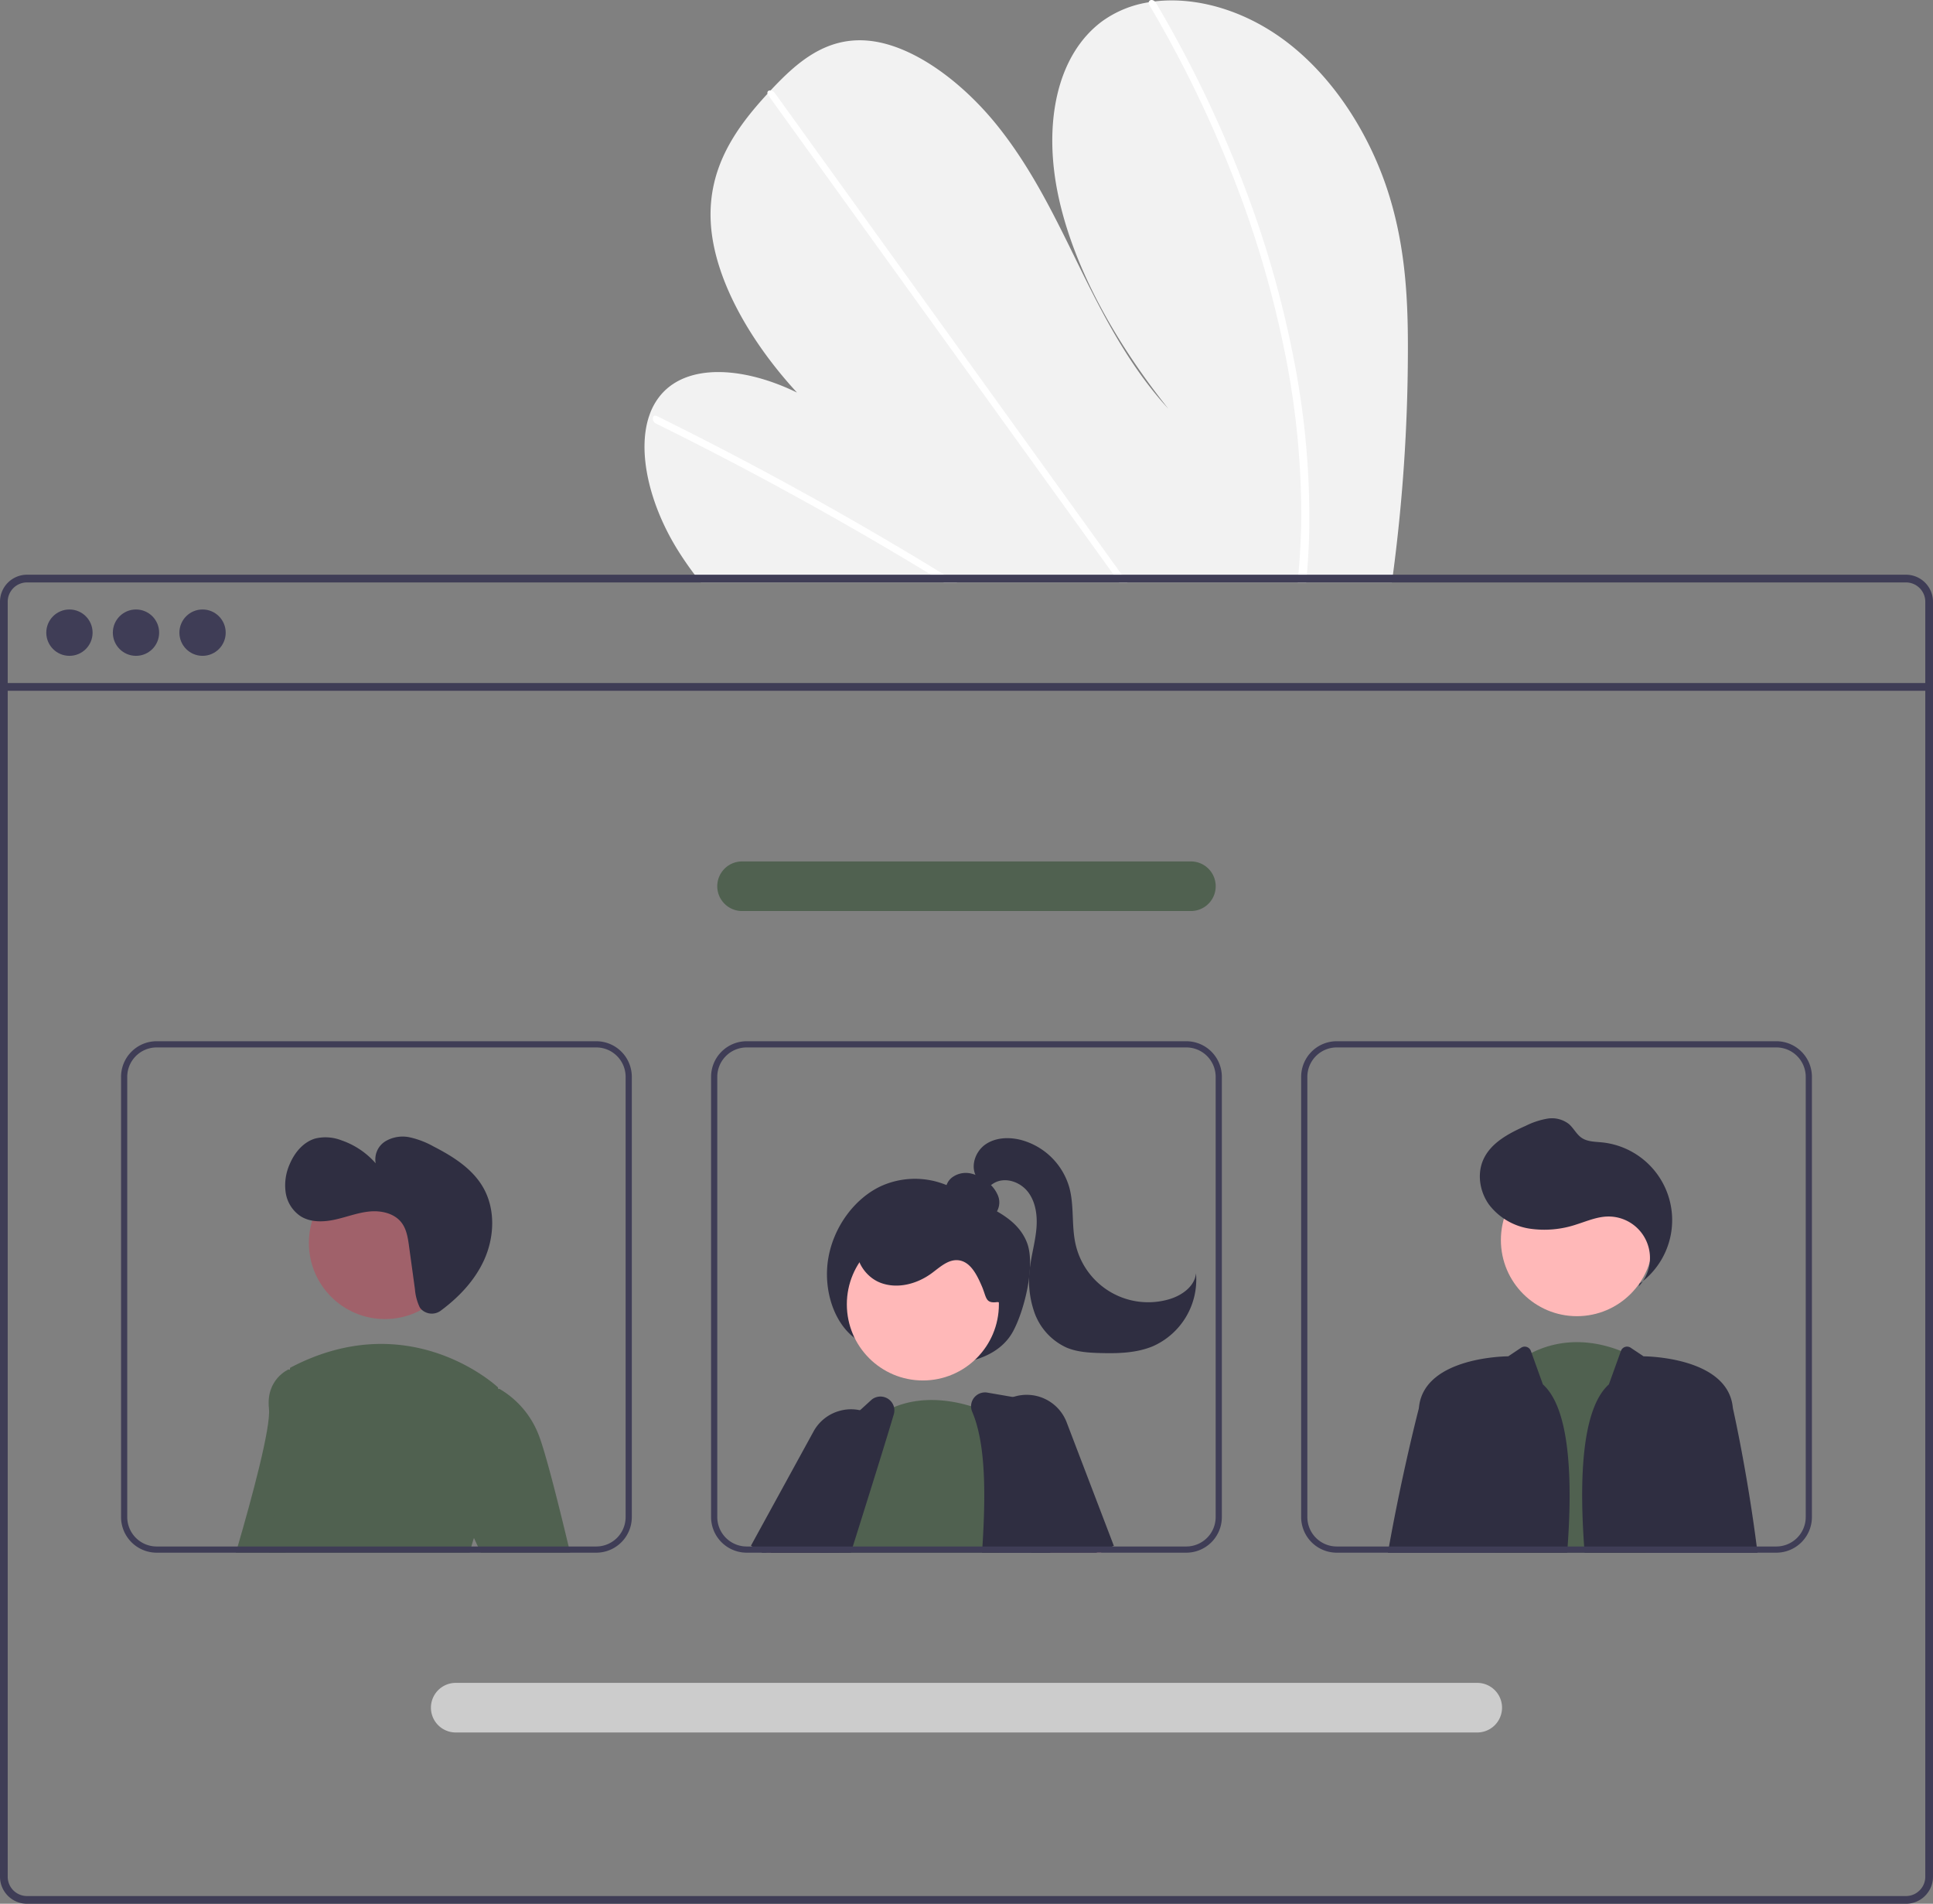 <svg id="team" xmlns="http://www.w3.org/2000/svg" width="623.72" height="614.164" viewBox="0 0 623.72 614.164">
  <rect x="0" y="0" width="623.72" height="614.164" fill="#808080" stroke="none"/>
  <defs>
    <style>
      .cls-1 {
        fill: #f2f2f2;
      }

      .cls-2 {
        fill: #fff;
      }

      .cls-3 {
        fill: #3f3d56;
      }

      .cls-4 {
        fill: #2f2e41;
      }

      .cls-5 {
        fill: #ffb8b8;
      }

      .cls-6 {
        fill: #506150;
      }

      .cls-7 {
        fill: #a0616a;
      }

      .cls-8 {
        fill: #ccc;
      }
    </style>
  </defs>
  <path id="Path_768" data-name="Path 768" class="cls-1" d="M742.3,257.032a555.227,555.227,0,0,1-4.824,71.29c-.11.83-.23,1.66-.34,2.49H514.114c-.659-.82-1.309-1.65-1.938-2.49-2.1-2.78-4.065-5.64-5.873-8.6-8.69-14.26-12.725-30.99-8.84-42.57l.07-.18a20.286,20.286,0,0,1,3.915-6.9c8.95-10.2,27.168-8.61,43.739-.51-14.912-16.16-26.828-36.59-27.827-54.88-.979-17.84,8.27-30.64,18.318-41.53.33-.36.659-.71.989-1.06.16-.18.33-.35.489-.53,7.841-8.3,16.99-16.49,30.3-15.58,14.6,1,30.854,13.15,42.281,27.35s19.057,30.34,26.789,46.1,16.111,31.9,28.467,45.33c-16.75-20.97-30.295-44.86-35.378-68.14s-.849-45.69,13.913-56.75a34.649,34.649,0,0,1,15.153-6.22c.639-.11,1.288-.2,1.947-.28,13.714-1.64,30.125,3.02,44.128,14.3,15.422,12.42,26.169,30.9,31.563,48.47S742.377,240.652,742.3,257.032Z" transform="translate(-288.019 -142.918)"/>
  <path id="Path_769" data-name="Path 769" class="cls-2" d="M596.8,330.812h-4.265q-2.038-1.26-4.1-2.49c-.849-.53-1.708-1.04-2.567-1.56q-21.29-12.855-42.839-24.65-21.53-11.8-43.27-22.51a1.79,1.79,0,0,1-1.039-2.04.516.516,0,0,1,.07-.15c.2-.38.649-.54,1.308-.22,1.778.88,3.566,1.76,5.343,2.66q21.8,10.89,43.419,22.88t42.97,25.04c.3.18.6.37.9.55C594.093,329.152,595.442,329.982,596.8,330.812Z" transform="translate(-288.022 -142.918)"/>
  <path id="Path_770" data-name="Path 770" class="cls-2" d="M651.829,330.812h-2.637c-.6-.83-1.189-1.66-1.788-2.49q-21.125-29.31-42.24-58.62-34.58-47.985-69.139-95.97a1.7,1.7,0,0,1-.3-.58c-.2-.71.32-1.13.989-1.06a2,2,0,0,1,1.4.88q19.387,26.91,38.765,53.8,34.4,47.745,68.79,95.48c1.458,2.02,2.917,4.05,4.375,6.07C650.64,329.152,651.24,329.982,651.829,330.812Z" transform="translate(-288.065 -142.918)"/>
  <path id="Path_771" data-name="Path 771" class="cls-2" d="M710.634,315.152c-.11,4.45-.379,8.83-.739,13.17q-.1,1.245-.21,2.49h-2.767c.08-.83.16-1.66.23-2.49.55-6.27.929-12.61.949-19.12a266.958,266.958,0,0,0-5.543-53.72A334.972,334.972,0,0,0,686,199.732a383.673,383.673,0,0,0-26.878-55.1,1.477,1.477,0,0,1-.25-.98c.11-.79,1.158-1.03,1.947-.28a2.288,2.288,0,0,1,.4.5q1.933,3.285,3.8,6.59a383.431,383.431,0,0,1,25.74,55.3,333.391,333.391,0,0,1,15.452,55.84,263.381,263.381,0,0,1,4.425,53.55Z" transform="translate(-288.209 -142.918)"/>
  <path id="Path_772" data-name="Path 772" class="cls-3" d="M902.775,328.322H296.485a8.723,8.723,0,0,0-8.71,8.72v411.32a8.723,8.723,0,0,0,8.71,8.72h606.29a8.7,8.7,0,0,0,6.623-3.06,2.033,2.033,0,0,0,.19-.24,8.167,8.167,0,0,0,1.248-2.11,8.516,8.516,0,0,0,.659-3.31V337.042A8.724,8.724,0,0,0,902.775,328.322Zm6.233,420.04a6.179,6.179,0,0,1-1.029,3.42,6.442,6.442,0,0,1-2.357,2.12,6.171,6.171,0,0,1-2.847.69H296.485a6.234,6.234,0,0,1-6.223-6.23V337.042a6.234,6.234,0,0,1,6.223-6.23h606.29a6.236,6.236,0,0,1,6.233,6.231Z" transform="translate(-287.775 -142.918)"/>
  <rect id="Rectangle_143" data-name="Rectangle 143" class="cls-3" width="621.23" height="2.493" transform="translate(1.241 220.353)"/>
  <ellipse id="Ellipse_120" data-name="Ellipse 120" class="cls-3" cx="7.47" cy="7.478" rx="7.47" ry="7.478" transform="translate(14.935 196.621)"/>
  <ellipse id="Ellipse_121" data-name="Ellipse 121" class="cls-3" cx="7.47" cy="7.478" rx="7.47" ry="7.478" transform="translate(36.411 196.621)"/>
  <ellipse id="Ellipse_122" data-name="Ellipse 122" class="cls-3" cx="7.47" cy="7.478" rx="7.47" ry="7.478" transform="translate(57.886 196.621)"/>
  <path id="Path_773" data-name="Path 773" class="cls-4" d="M564.741,575.192c-7.471-4.869-11.186-16.183-9.356-26.531s8.724-19.261,16.988-23.1a26.591,26.591,0,0,1,25.2,1.793c7.578,4.639,18.3,7.18,21.895,16.462,2.766,7.133-.742,21.617-4.464,28.546-3.217,5.988-9.33,8.727-15.074,9.917a45.247,45.247,0,0,1-36.626-8.461Z" transform="translate(-288.088 -142.918)"/>
  <path id="Path_774" data-name="Path 774" class="cls-5" d="M273.046,487.234l-5.973,10.31-.789,1.36-1.149,2H247.526l1.189-2,3.076-5.19,7.172-12.12,8.12,3.25Z" transform="translate(-0.29 0)"/>
  <path id="Path_775" data-name="Path 775" class="cls-4" d="M533.977,643.822l-3.216-2-.4-.25,20.186-36.83a13.719,13.719,0,0,1,8.24-6.62,13.543,13.543,0,0,1,6.772-.25,13.324,13.324,0,0,1,3.736,1.4,13.057,13.057,0,0,1,1.388.88,13.343,13.343,0,0,1,4.1,4.62,13.831,13.831,0,0,1-.42,13.95l-7.781,12.45-6.652,10.65-1.249,2h-24.7Z" transform="translate(-288.059 -142.918)"/>
  <ellipse id="Ellipse_123" data-name="Ellipse 123" class="cls-5" cx="24.532" cy="24.561" rx="24.532" ry="24.561" transform="translate(273.249 396.223)"/>
  <path id="Path_776" data-name="Path 776" class="cls-6" d="M610.5,643.822H555.35l.25-.71q-.21-.645-.39-1.29c-.13-.45-.24-.91-.339-1.36a30.229,30.229,0,0,1,.01-12.7c3.047-14.98,15.2-27.15,15.2-27.15.21-.16.419-.31.629-.46a27.744,27.744,0,0,1,5.843-3.28c9.029-3.75,18.5-2.24,24.861-.3a49.579,49.579,0,0,1,6.483,2.47c.739.35,1.139.57,1.139.57l.629,19.21.759,23Z" transform="translate(-288.087 -142.918)"/>
  <path id="Path_777" data-name="Path 777" class="cls-4" d="M636.061,641.822l-4.215-21.46-4.255-21.64a4.516,4.516,0,0,0-3.646-3.57l-8.909-1.54-8.29-1.43a4.509,4.509,0,0,0-5.274,4.39,4.525,4.525,0,0,0,.37,1.79c4.325,10.1,4.4,26.09,3.306,43.46-.05.66-.09,1.33-.14,2H636.46Z" transform="translate(-288.142 -142.918)"/>
  <path id="Path_778" data-name="Path 778" class="cls-4" d="M576.534,596.872a4.52,4.52,0,0,0-7.142-2.48l-3.826,3.48-15.662,14.28a4.344,4.344,0,0,0-1.119,1.59c-1.768,4.23-5.214,12.58-9.219,22.89q-.974,2.52-2.007,5.19c-.24.66-.5,1.33-.759,2h25.81c.21-.67.419-1.34.629-2,1.149-3.63,2.267-7.19,3.346-10.65,3.156-10.05,6-19.18,8.2-26.4q.914-3,1.668-5.54a4.533,4.533,0,0,0,.08-2.36Z" transform="translate(-288.066 -142.918)"/>
  <path id="Path_779" data-name="Path 779" class="cls-5" d="M354.1,500.9h1.668l-.23-.56-.609-1.44-9.4-22.33-1.438.87-11.546,6.99,5.923,14.47.819,2H354.1Z" transform="translate(-0.389 0)"/>
  <path id="Path_780" data-name="Path 780" class="cls-4" d="M632.33,601.782a13.8,13.8,0,0,0-17.29-8.17,12.364,12.364,0,0,0-1.269.5,13.634,13.634,0,0,0-5.813,4.93,13.208,13.208,0,0,0-1.428,2.77,13.757,13.757,0,0,0,.31,10.57l2.887,6.44,10.328,23,.9,2h20.906l1.438-.56,3.736-1.44.519-.2Z" transform="translate(-288.147 -142.918)"/>
  <path id="Path_781" data-name="Path 781" class="cls-4" d="M605.181,535.494a4.056,4.056,0,0,0,4.617-1.754,5.857,5.857,0,0,0,.338-5.143,10.734,10.734,0,0,0-3.191-4.215,12.387,12.387,0,0,0-5.611-2.908,7.445,7.445,0,0,0-6.046,1.331,5.38,5.38,0,0,0-1.824,5.722c.635,1.844,2.356,3.08,4.074,4a27.04,27.04,0,0,0,11.025,3.138Z" transform="translate(-288.132 -142.918)"/>
  <path id="Path_782" data-name="Path 782" class="cls-4" d="M609.92,562.969c-3.944.544-3.438-1.465-5.017-5.124s-3.694-8-7.658-8.373c-3.249-.3-5.925,2.3-8.557,4.227-4.691,3.441-11.013,5.126-16.45,3.061s-9.216-8.553-7.153-14a11.934,11.934,0,0,1,6.9-6.529,23.974,23.974,0,0,1,9.611-1.337,49.542,49.542,0,0,1,20.839,5.341c4.467,2.272,8.816,5.523,10.51,10.244s2.81,11.355-2.036,12.632Z" transform="translate(-288.099 -142.918)"/>
  <path id="Path_783" data-name="Path 783" class="cls-4" d="M603.175,522.509c-1.95-3.4-.34-8.059,2.849-10.329s7.469-2.493,11.275-1.582a22.152,22.152,0,0,1,15.882,15.411c1.615,5.941.655,12.322,2.023,18.326a24.019,24.019,0,0,0,30.187,17.725c4.1-1.2,8.261-4.133,8.664-8.389a23.522,23.522,0,0,1-13.912,23.549c-5.279,2.2-11.167,2.348-16.885,2.2-3.726-.1-7.538-.32-10.975-1.764a19.658,19.658,0,0,1-10.321-11.2,31.163,31.163,0,0,1-1.374-15.435c.562-4.028,1.682-7.977,1.995-12.032s-.281-8.385-2.778-11.594-7.267-4.847-10.818-2.87c-1.427.795-2.578,2.093-4.128,2.605s-3.748-.388-3.607-2.017Z" transform="translate(-288.142 -142.918)"/>
  <path id="Path_784" data-name="Path 784" class="cls-6" d="M770.781,643.822l.19-2,5.634-58.68a35.87,35.87,0,0,1,5.923-3.77c11.6-5.85,22.783-3.05,28.836-.63a31.53,31.53,0,0,1,4.635,2.27l3.3,60.81.11,2Z" transform="translate(-288.34 -142.918)"/>
  <ellipse id="Ellipse_124" data-name="Ellipse 124" class="cls-5" cx="24.532" cy="24.561" rx="24.532" ry="24.561" transform="translate(484.291 375.484)"/>
  <path id="Path_785" data-name="Path 785" class="cls-4" d="M817.062,557.94a13.371,13.371,0,0,0-10.133-22.564c-3.392.114-6.589,1.5-9.826,2.523a32.46,32.46,0,0,1-15.267,1.376,20.381,20.381,0,0,1-13-7.686c-3.035-4.177-3.982-9.969-1.837-14.667,2.475-5.423,8.258-8.412,13.7-10.84a25.014,25.014,0,0,1,6.954-2.288,8.911,8.911,0,0,1,6.918,1.746c1.529,1.316,2.425,3.295,4.088,4.436,1.873,1.284,4.3,1.25,6.563,1.477a25.212,25.212,0,0,1,12.193,45.54Z" transform="translate(-288.334 -142.918)"/>
  <path id="Path_786" data-name="Path 786" class="cls-4" d="M786.142,589.532l-3.655-10.16-.228-.633a2.1,2.1,0,0,0-3.143-1.037l-4.15,2.77s-26.619,0-28.756,15.99c-.03.25-.07.53-.1.83a.156.156,0,0,1-.01.04c-.27,1.05-5.294,20.49-9.609,44.49-.12.66-.24,1.33-.359,2h57.843C795.856,619.713,794.8,597.3,786.142,589.532Z" transform="translate(-288.299 -142.918)"/>
  <path id="Path_787" data-name="Path 787" class="cls-4" d="M855.215,641.822c-3.156-24.62-7.671-44.53-7.671-44.53-.04-.3-.08-.58-.11-.83-2.127-15.99-28.746-15.99-28.746-15.99L814.54,577.7a2.1,2.1,0,0,0-3.144,1.039l-3.885,10.79c-8.66,7.765-9.713,30.181-7.831,54.289h55.785C855.385,643.152,855.295,642.482,855.215,641.822Z" transform="translate(-288.373 -142.918)"/>
  <path id="Path_788" data-name="Path 788" class="cls-6" d="M386.175,585.762l-5.933,56.06-.21,2H363.981c.19-.65.379-1.32.579-2,4.555-15.64,10.757-38.47,10.088-44.52-1.049-9.44,6.293-12.59,6.293-12.59l.459.09Z" transform="translate(-287.864 -142.918)"/>
  <ellipse id="Ellipse_125" data-name="Ellipse 125" class="cls-7" cx="24.532" cy="24.561" rx="24.532" ry="24.561" transform="translate(99.665 376.418)"/>
  <path id="Path_789" data-name="Path 789" class="cls-6" d="M443.83,631.922a40.3,40.3,0,0,0-3.026,7.16c-.29.88-.569,1.8-.829,2.74-.19.65-.359,1.32-.529,2h-64.7c.09-.66.17-1.33.26-2,3.306-26.15,5.983-52.69,6.412-57.02.04-.41.06-.62.06-.62,38.774-20.46,67.071,6.3,67.071,6.3s.04.19.1.56C449.264,594.782,452.42,616.622,443.83,631.922Z" transform="translate(-287.877 -142.918)"/>
  <path id="Path_790" data-name="Path 790" class="cls-6" d="M440.876,639.082l-4.315-9.26,1.049-36.72,11.107-2.06.39-.07a29.435,29.435,0,0,1,12.6,14.72c2.158,5.4,6.263,21.64,9.729,36.13.16.67.319,1.34.479,2H443.083l-.929-2Z" transform="translate(-287.949 -142.918)"/>
  <path id="Path_791" data-name="Path 791" class="cls-3" d="M480.211,478.822H338.358a11.5,11.5,0,0,0-11.477,11.49v142.02a11.5,11.5,0,0,0,11.477,11.49H480.211a11.491,11.491,0,0,0,11.476-11.49V490.312a11.491,11.491,0,0,0-11.476-11.49Zm9.479,153.51a9.492,9.492,0,0,1-9.479,9.49H338.358a9.5,9.5,0,0,1-9.479-9.49V490.312a9.5,9.5,0,0,1,9.479-9.49H480.211a9.492,9.492,0,0,1,9.479,9.49ZM380.2,641.822l-.21,2h59.4c.17-.68.339-1.35.529-2Z" transform="translate(-287.821 -142.918)"/>
  <path id="Path_792" data-name="Path 792" class="cls-3" d="M670.821,478.822H528.967a11.5,11.5,0,0,0-11.477,11.49v142.02a11.5,11.5,0,0,0,11.477,11.49H670.821a11.491,11.491,0,0,0,11.476-11.49V490.312a11.491,11.491,0,0,0-11.476-11.49Zm9.479,153.51a9.492,9.492,0,0,1-9.479,9.49H528.967a9.5,9.5,0,0,1-9.479-9.49V490.312a9.5,9.5,0,0,1,9.479-9.49H670.821a9.492,9.492,0,0,1,9.479,9.49Zm-125.133,9.49q.18.645.39,1.29l-.25.71h49.6c.05-.67.09-1.34.14-2Z" transform="translate(-288.044 -142.918)"/>
  <path id="Path_793" data-name="Path 793" class="cls-3" d="M861.441,478.822H719.588a11.491,11.491,0,0,0-11.477,11.49v142.02a11.491,11.491,0,0,0,11.477,11.49H861.441a11.5,11.5,0,0,0,11.476-11.49V490.312a11.5,11.5,0,0,0-11.476-11.49Zm9.479,153.51a9.5,9.5,0,0,1-9.479,9.49H719.588a9.492,9.492,0,0,1-9.479-9.49V490.312a9.492,9.492,0,0,1,9.479-9.49H861.441a9.5,9.5,0,0,1,9.479,9.49Zm-76.83,9.49c-.05.66-.1,1.33-.15,2H836.98c.08-.66.17-1.33.25-2Z" transform="translate(-288.267 -142.918)"/>
  <path id="Path_794" data-name="Path 794" class="cls-8" d="M764.6,701.822H434.987a8,8,0,0,1,0-16H764.6a8,8,0,0,1,0,16Z" transform="translate(-287.938 -142.918)"/>
  <path id="Path_795" data-name="Path 795" class="cls-6" d="M672.317,436.822H527.487a8,8,0,0,1,0-16h144.83a8,8,0,0,1,0,16Z" transform="translate(-288.046 -142.918)"/>
  <path id="Path_796" data-name="Path 796" class="cls-4" d="M423.815,565.3a4.843,4.843,0,0,0,6.338.407c5.782-4.291,10.858-9.632,13.862-16.147,3.442-7.465,3.826-16.625-.324-23.72-3.508-6-9.7-9.868-15.877-13.046a28.221,28.221,0,0,0-7.665-2.958,10.913,10.913,0,0,0-7.942,1.283,6.871,6.871,0,0,0-3.1,7.091,25.814,25.814,0,0,0-11.02-7.406,14.235,14.235,0,0,0-8.415-.611c-3.918,1.113-6.778,4.6-8.343,8.362a16.742,16.742,0,0,0-1.261,9.125,11.148,11.148,0,0,0,4.865,7.635c3.239,2.006,7.372,1.862,11.092,1.042s7.321-2.246,11.113-2.606,8.015.586,10.323,3.62c1.625,2.137,2.043,4.928,2.407,7.589l1.9,13.839a16.9,16.9,0,0,0,1.508,5.783,3.332,3.332,0,0,0,.538.718Z" transform="translate(-287.883 -142.918)"/>
</svg>

